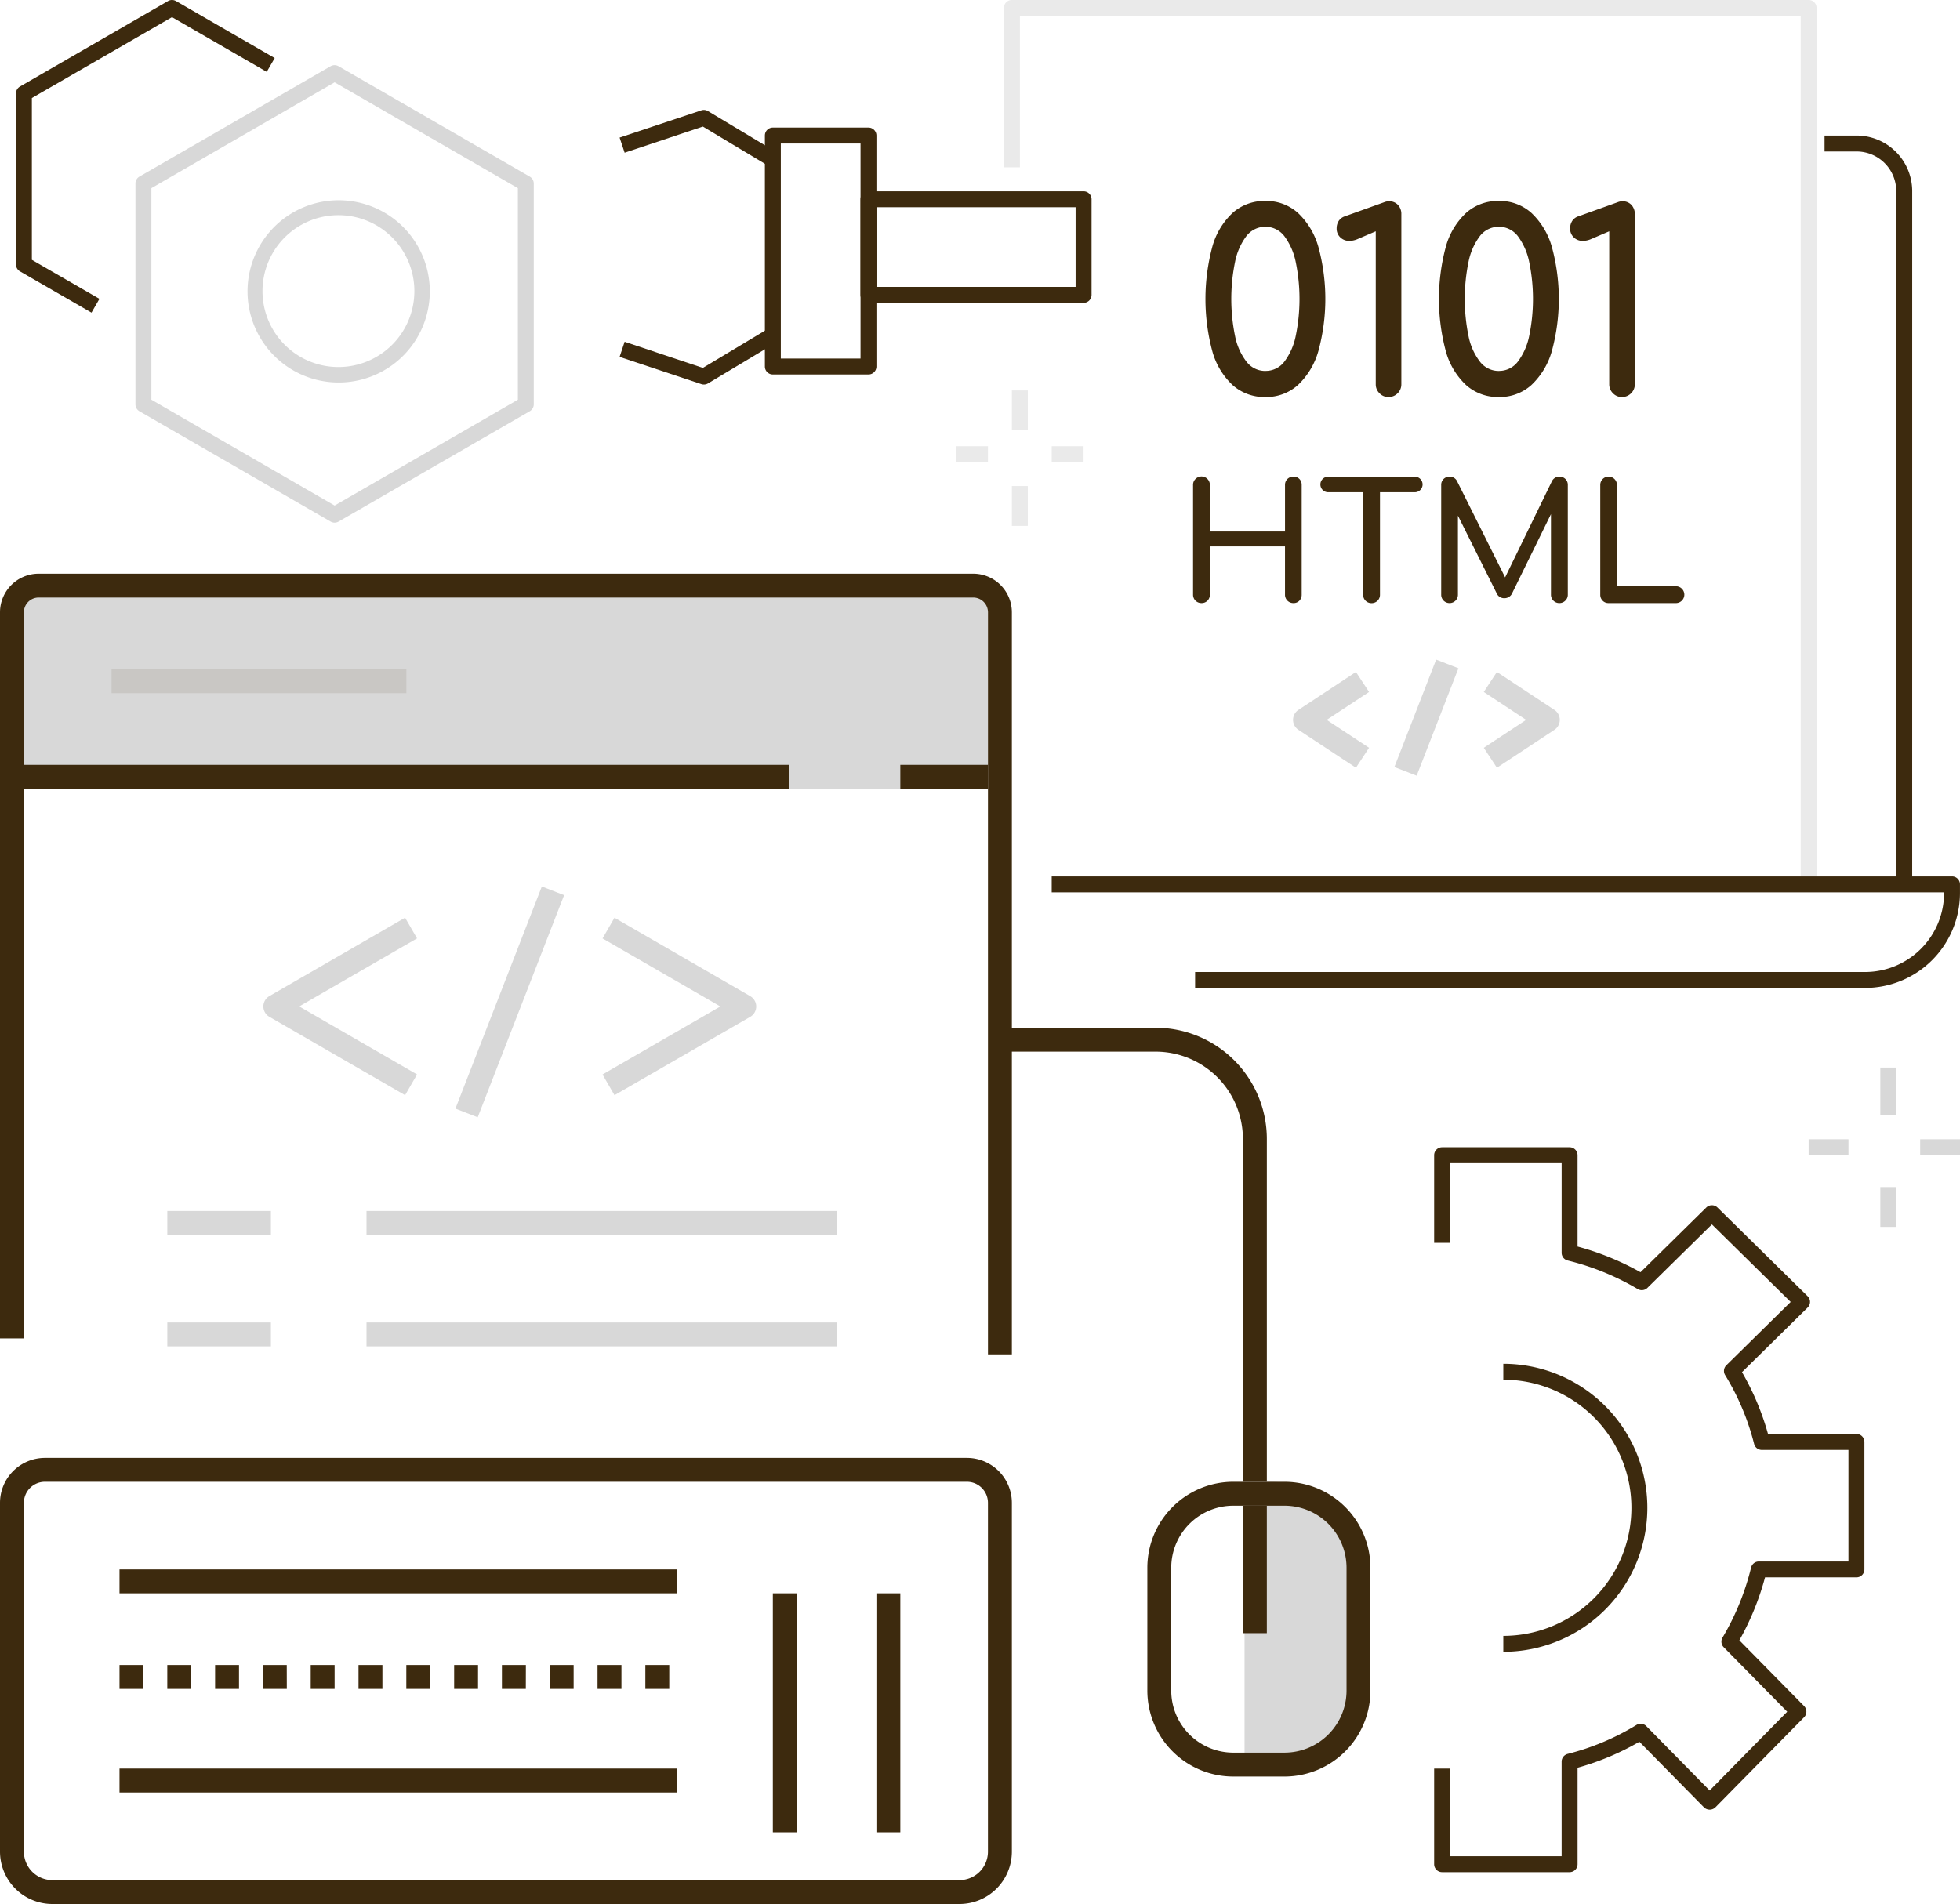 <svg xmlns="http://www.w3.org/2000/svg" width="150" height="145.741" viewBox="0 0 150 145.741"><g transform="translate(-213 -6251)"><path d="M938.024,168.025a7.071,7.071,0,0,1-1.7-.208,6.975,6.975,0,1,1,1.7.208ZM938,155.217a5.812,5.812,0,1,0,1.4.172A5.817,5.817,0,0,0,938,155.217Z" transform="translate(-699.096 6112.253)" fill="#d8d8d8"/><path d="M932.244,172.188a.613.613,0,0,1-.305-.082L917.3,163.657a.609.609,0,0,1-.3-.528v-16.9a.609.609,0,0,1,.3-.528l14.634-8.449a.612.612,0,0,1,.61,0l14.634,8.449a.609.609,0,0,1,.305.528v16.9a.609.609,0,0,1-.305.528l-14.634,8.449A.611.611,0,0,1,932.244,172.188Zm-14.024-9.411,14.024,8.1,14.024-8.1V146.583l-14.024-8.1-14.024,8.1Z" transform="translate(-693.634 6118.819)" fill="#d8d8d8"/><path d="M907.782,152.917l-5.477-3.163a.609.609,0,0,1-.3-.528V136.14a.609.609,0,0,1,.3-.528l11.333-6.544a.609.609,0,0,1,.61,0l7.556,4.363-.61,1.056-7.251-4.187-10.724,6.191v12.383l5.172,2.987Z" transform="translate(-687.78 6122.014)" fill="#3d2a0e"/><path d="M989.111,147.039l-4.971-2.983-5.988,2-.385-1.157,6.254-2.084a.605.605,0,0,1,.506.055l5.212,3.127Z" transform="translate(-717.348 6116.632)" fill="#3d2a0e"/><path d="M984.213,174.531a.6.6,0,0,1-.193-.032l-6.254-2.084.385-1.157,5.988,2,4.971-2.983.628,1.046-5.212,3.127A.611.611,0,0,1,984.213,174.531Z" transform="translate(-717.348 6105.903)" fill="#3d2a0e"/><path d="M1003.927,163.9H996.61a.61.61,0,0,1-.61-.61V145.61a.61.61,0,0,1,.61-.61h7.317a.61.61,0,0,1,.61.61v17.683A.61.61,0,0,1,1003.927,163.9Zm-6.707-1.22h6.1V146.219h-6.1Z" transform="translate(-724.463 6115.765)" fill="#3d2a0e"/><path d="M1025.073,161.537H1008.61a.61.61,0,0,1-.61-.61V153.61a.61.61,0,0,1,.61-.61h16.464a.61.61,0,0,1,.61.61v7.317A.61.61,0,0,1,1025.073,161.537Zm-15.854-1.219h15.244v-6.1h-15.244Z" transform="translate(-729.146 6112.643)" fill="#3d2a0e"/><rect width="1.22" height="3.659" transform="translate(356.902 6332.716)" fill="#d8d8d8"/><rect width="1.22" height="3.049" transform="translate(356.902 6341.862)" fill="#d8d8d8"/><rect width="3.049" height="1.22" transform="translate(351.415 6338.204)" fill="#d8d8d8"/><rect width="3.049" height="1.22" transform="translate(359.951 6338.204)" fill="#d8d8d8"/><rect width="1.22" height="3.049" transform="translate(290.439 6280.886)" fill="#eaeaea"/><rect width="1.22" height="3.049" transform="translate(290.439 6288.204)" fill="#eaeaea"/><rect width="2.439" height="1.22" transform="translate(286.171 6285.155)" fill="#eaeaea"/><rect width="2.439" height="1.22" transform="translate(293.488 6285.155)" fill="#eaeaea"/><path d="M1088.2,196.683h-1.22V130.22h-59.756V141.8H1026v-12.2a.61.61,0,0,1,.61-.61h60.975a.61.61,0,0,1,.61.61Z" transform="translate(-736.171 6122.009)" fill="#eaeaea"/><path d="M1094.25,247.537h-51.275v-1.219h51.275a6.049,6.049,0,0,0,6.042-6.042v-.055H1032V239h68.9a.61.61,0,0,1,.61.61v.665A7.27,7.27,0,0,1,1094.25,247.537Z" transform="translate(-738.512 6079.082)" fill="#3d2a0e"/><path d="M1135.707,203.317h-1.22V150.252a3.036,3.036,0,0,0-3.032-3.032H1129V146h2.456a4.257,4.257,0,0,1,4.252,4.252Z" transform="translate(-776.366 6115.375)" fill="#3d2a0e"/><path d="M1055.885,169.221a3.658,3.658,0,0,1-2.486-.893,5.556,5.556,0,0,1-1.565-2.572,15.455,15.455,0,0,1,0-8.08,5.559,5.559,0,0,1,1.565-2.572,3.657,3.657,0,0,1,2.486-.893,3.614,3.614,0,0,1,2.485.912,5.7,5.7,0,0,1,1.565,2.591,15.178,15.178,0,0,1,0,8,5.7,5.7,0,0,1-1.565,2.591A3.612,3.612,0,0,1,1055.885,169.221Zm0-2a1.79,1.79,0,0,0,1.458-.719,4.874,4.874,0,0,0,.864-1.967,13.971,13.971,0,0,0,0-5.643,4.967,4.967,0,0,0-.864-1.977,1.83,1.83,0,0,0-2.917-.009,4.867,4.867,0,0,0-.863,1.967,14.13,14.13,0,0,0,0,5.681,4.7,4.7,0,0,0,.873,1.958A1.808,1.808,0,0,0,1055.885,167.225Z" transform="translate(-746.043 6112.17)" fill="#3d2a0e"/><path d="M1071.714,169.234a.921.921,0,0,1-.672-.288.942.942,0,0,1-.288-.691V156.547l-1.4.6a1.617,1.617,0,0,1-.614.134.967.967,0,0,1-.7-.269.915.915,0,0,1-.279-.691,1.044,1.044,0,0,1,.153-.557.887.887,0,0,1,.48-.365l2.995-1.074a1.078,1.078,0,0,1,.192-.058.937.937,0,0,1,.173-.019.91.91,0,0,1,.7.278,1.013,1.013,0,0,1,.259.72v13.013a.942.942,0,0,1-.288.691A.964.964,0,0,1,1071.714,169.234Z" transform="translate(-752.467 6112.157)" fill="#3d2a0e"/><path d="M1085.189,169.221a3.656,3.656,0,0,1-2.485-.893,5.548,5.548,0,0,1-1.564-2.572,15.442,15.442,0,0,1,0-8.08,5.551,5.551,0,0,1,1.564-2.572,3.656,3.656,0,0,1,2.485-.893,3.614,3.614,0,0,1,2.485.912,5.7,5.7,0,0,1,1.565,2.591,15.168,15.168,0,0,1,0,8,5.693,5.693,0,0,1-1.565,2.591A3.611,3.611,0,0,1,1085.189,169.221Zm0-2a1.791,1.791,0,0,0,1.459-.719,4.877,4.877,0,0,0,.863-1.967,13.971,13.971,0,0,0,0-5.643,4.97,4.97,0,0,0-.863-1.977,1.831,1.831,0,0,0-2.918-.009,4.863,4.863,0,0,0-.864,1.967,14.13,14.13,0,0,0,0,5.681,4.7,4.7,0,0,0,.873,1.958A1.807,1.807,0,0,0,1085.189,167.225Z" transform="translate(-757.479 6112.17)" fill="#3d2a0e"/><path d="M1101.018,169.234a.919.919,0,0,1-.672-.288.942.942,0,0,1-.288-.691V156.547l-1.4.6a1.617,1.617,0,0,1-.614.134.967.967,0,0,1-.7-.269.915.915,0,0,1-.279-.691,1.04,1.04,0,0,1,.154-.557.885.885,0,0,1,.48-.365l2.994-1.074a1.1,1.1,0,0,1,.192-.058.932.932,0,0,1,.172-.019.911.911,0,0,1,.7.278,1.014,1.014,0,0,1,.259.72v13.013a.942.942,0,0,1-.288.691A.965.965,0,0,1,1101.018,169.234Z" transform="translate(-763.903 6112.157)" fill="#3d2a0e"/><path d="M1050.387,198.5a.636.636,0,0,1-.645-.645v-8.391a.617.617,0,0,1,.186-.465.642.642,0,0,1,1.1.465v3.557h5.751v-3.557a.617.617,0,0,1,.186-.465.633.633,0,0,1,.458-.18.608.608,0,0,1,.458.18.64.64,0,0,1,.174.465v8.391a.646.646,0,0,1-.174.459.6.6,0,0,1-.458.186.635.635,0,0,1-.645-.645v-3.694h-5.751v3.694a.635.635,0,0,1-.18.459A.617.617,0,0,1,1050.387,198.5Z" transform="translate(-745.436 6098.663)" fill="#3d2a0e"/><path d="M1066.316,190.014a.595.595,0,1,1,0-1.19h6.632a.595.595,0,1,1,0,1.19Zm3.322,8.491a.635.635,0,0,1-.645-.645v-9.036h1.289v9.036a.635.635,0,0,1-.644.645Z" transform="translate(-751.671 6098.663)" fill="#3d2a0e"/><path d="M1081.53,198.5a.635.635,0,0,1-.645-.645v-8.391a.615.615,0,0,1,.186-.465.633.633,0,0,1,.458-.18.625.625,0,0,1,.57.347l3.88,7.772h-.4l3.781-7.772a.625.625,0,0,1,.57-.347.636.636,0,0,1,.459.18.617.617,0,0,1,.185.465v8.391a.613.613,0,0,1-.192.459.628.628,0,0,1-.453.186.635.635,0,0,1-.644-.645v-6.607l.248-.062-3.248,6.619a.641.641,0,0,1-.558.322.621.621,0,0,1-.6-.384l-3.21-6.433.248-.062v6.607a.635.635,0,0,1-.645.645Z" transform="translate(-757.589 6098.663)" fill="#3d2a0e"/><path d="M1101.48,198.5a.6.6,0,0,1-.452-.186.633.633,0,0,1-.18-.459v-8.391a.624.624,0,0,1,.186-.459.609.609,0,0,1,.446-.186.635.635,0,0,1,.645.645v7.747h4.487a.645.645,0,1,1,0,1.289Z" transform="translate(-765.379 6098.663)" fill="#3d2a0e"/><path d="M1067.1,220.671l-4.4-2.9a.914.914,0,0,1,0-1.528l4.4-2.9,1.006,1.527-3.243,2.137,3.243,2.137Z" transform="translate(-750.33 6089.094)" fill="#d8d8d8"/><path d="M1087.234,220.671l-1.006-1.527,3.244-2.137-3.244-2.137,1.006-1.527,4.4,2.9a.915.915,0,0,1,0,1.528Z" transform="translate(-759.674 6089.094)" fill="#d8d8d8"/><rect width="8.82" height="1.829" transform="translate(319.713 6309.711) rotate(-68.748)" fill="#d8d8d8"/><path d="M1088.68,322.231v-1.219a9.8,9.8,0,1,0,0-19.607v-1.219a11.023,11.023,0,1,1,0,22.046Z" transform="translate(-760.631 6055.204)" fill="#3d2a0e"/><path d="M1090.366,328.488h-9.756a.61.61,0,0,1-.61-.61v-7.317h1.219v6.707h8.537V320.03a.61.61,0,0,1,.46-.591,18.984,18.984,0,0,0,5.27-2.218.611.611,0,0,1,.753.092l4.846,4.924,5.935-6.029-4.86-4.937a.61.61,0,0,1-.089-.739,19.64,19.64,0,0,0,2.186-5.359.61.61,0,0,1,.592-.465h6.858v-8.537h-6.628a.61.61,0,0,1-.591-.46,18.976,18.976,0,0,0-2.218-5.27.61.61,0,0,1,.093-.752l4.923-4.847-6.029-5.935-4.937,4.86a.61.61,0,0,1-.739.09,19.619,19.619,0,0,0-5.359-2.187.609.609,0,0,1-.465-.592V274.22h-8.537v6.1H1080V273.61a.61.61,0,0,1,.61-.61h9.756a.61.61,0,0,1,.61.61V280.6a20.859,20.859,0,0,1,4.818,1.967l5.034-4.955a.61.61,0,0,1,.856,0l6.9,6.791a.609.609,0,0,1,0,.869l-5.024,4.945a20.192,20.192,0,0,1,1.99,4.73h6.769a.61.61,0,0,1,.61.61v9.756a.61.61,0,0,1-.61.61h-6.995a20.867,20.867,0,0,1-1.966,4.819l4.955,5.034a.609.609,0,0,1,0,.855l-6.791,6.9a.627.627,0,0,1-.869,0l-4.945-5.024a20.2,20.2,0,0,1-4.731,1.99v7.379A.61.61,0,0,1,1090.366,328.488Z" transform="translate(-757.244 6065.814)" fill="#3d2a0e"/><path d="M3,0H74.61a1,1,0,0,1,1,1V15.244a0,0,0,0,1,0,0H0a0,0,0,0,1,0,0V3A3,3,0,0,1,3,0Z" transform="translate(213 6296.13)" fill="#d8d8d8"/><path d="M977.439,260.756H975.61v-56.8a1.13,1.13,0,0,0-1.129-1.129H902.958a1.13,1.13,0,0,0-1.129,1.129v55.579H900V203.958A2.961,2.961,0,0,1,902.958,201h71.523a2.961,2.961,0,0,1,2.958,2.958Z" transform="translate(-687 6093.912)" fill="#3d2a0e"/><rect width="6.707" height="1.829" transform="translate(281.902 6309.545)" fill="#3d2a0e"/><rect width="58.537" height="1.829" transform="translate(214.829 6309.545)" fill="#3d2a0e"/><rect width="35.976" height="1.829" transform="translate(241.049 6343.692)" fill="#d8d8d8"/><rect width="7.927" height="1.829" transform="translate(225.805 6343.692)" fill="#d8d8d8"/><rect width="35.976" height="1.829" transform="translate(241.049 6352.228)" fill="#d8d8d8"/><rect width="7.927" height="1.829" transform="translate(225.805 6352.228)" fill="#d8d8d8"/><rect width="22.561" height="1.829" transform="translate(221.537 6302.228)" fill="#3d2a0e" opacity="0.1"/><path d="M973.432,346.146H904.007A4.012,4.012,0,0,1,900,342.139v-26.7A3.443,3.443,0,0,1,903.439,312H974a3.443,3.443,0,0,1,3.439,3.439v26.7A4.012,4.012,0,0,1,973.432,346.146Zm-69.993-32.317a1.611,1.611,0,0,0-1.61,1.61v26.7a2.18,2.18,0,0,0,2.178,2.178h69.424a2.181,2.181,0,0,0,2.178-2.178v-26.7a1.611,1.611,0,0,0-1.61-1.61Z" transform="translate(-687 6050.594)" fill="#3d2a0e"/><rect width="42.683" height="1.829" transform="translate(222.146 6371.13)" fill="#3d2a0e"/><path d="M957.073,339.829h-1.829V338h1.829Zm-3.659,0h-1.829V338h1.829Zm-3.659,0h-1.829V338h1.829Zm-3.659,0h-1.829V338H946.1Zm-3.658,0H940.61V338h1.829Zm-3.659,0h-1.829V338h1.829Zm-3.658,0h-1.829V338h1.829Zm-3.659,0h-1.829V338h1.829Zm-3.658,0h-1.829V338H927.8Zm-3.659,0h-1.829V338h1.829Zm-3.659,0h-1.829V338h1.829Zm-3.658,0H915V338h1.829Z" transform="translate(-692.854 6040.448)" fill="#3d2a0e"/><rect width="42.683" height="1.829" transform="translate(222.146 6386.375)" fill="#3d2a0e"/><rect width="1.829" height="18.293" transform="translate(272.146 6372.959)" fill="#3d2a0e"/><rect width="1.829" height="18.293" transform="translate(280.073 6372.959)" fill="#3d2a0e"/><path d="M1.9,0h0a6.64,6.64,0,0,1,6.64,6.64v9.726a4.743,4.743,0,0,1-4.743,4.743H0a0,0,0,0,1,0,0V1.9A1.9,1.9,0,0,1,1.9,0Z" transform="translate(308.246 6364.423)" fill="#d8d8d8"/><path d="M1054.5,337.561h-3.923a6.582,6.582,0,0,1-6.575-6.575v-9.411a6.582,6.582,0,0,1,6.575-6.575h3.923a6.582,6.582,0,0,1,6.575,6.575v9.411A6.582,6.582,0,0,1,1054.5,337.561Zm-3.923-20.732a4.751,4.751,0,0,0-4.746,4.746v9.411a4.751,4.751,0,0,0,4.746,4.746h3.923a4.751,4.751,0,0,0,4.746-4.746v-9.411a4.751,4.751,0,0,0-4.746-4.746Z" transform="translate(-743.195 6049.423)" fill="#3d2a0e"/><rect width="1.829" height="9.756" transform="translate(308.122 6366.253)" fill="#3d2a0e"/><path d="M1045.732,292.756H1043.9V266.505a6.684,6.684,0,0,0-6.676-6.676H1025V258h12.226a8.515,8.515,0,0,1,8.506,8.505Z" transform="translate(-735.78 6071.667)" fill="#3d2a0e"/><path d="M943.9,257.773l-10.389-6a.915.915,0,0,1,0-1.584l10.389-6,.915,1.584-9.017,5.206,9.017,5.207Z" transform="translate(-699.898 6077.056)" fill="#d8d8d8"/><path d="M976.538,257.773l-.915-1.584,9.018-5.207-9.018-5.206.915-1.584,10.389,6a.914.914,0,0,1,0,1.584Z" transform="translate(-716.511 6077.056)" fill="#d8d8d8"/><rect width="18.241" height="1.829" transform="translate(247.855 6335.857) rotate(-68.748)" fill="#d8d8d8"/></g></svg>
